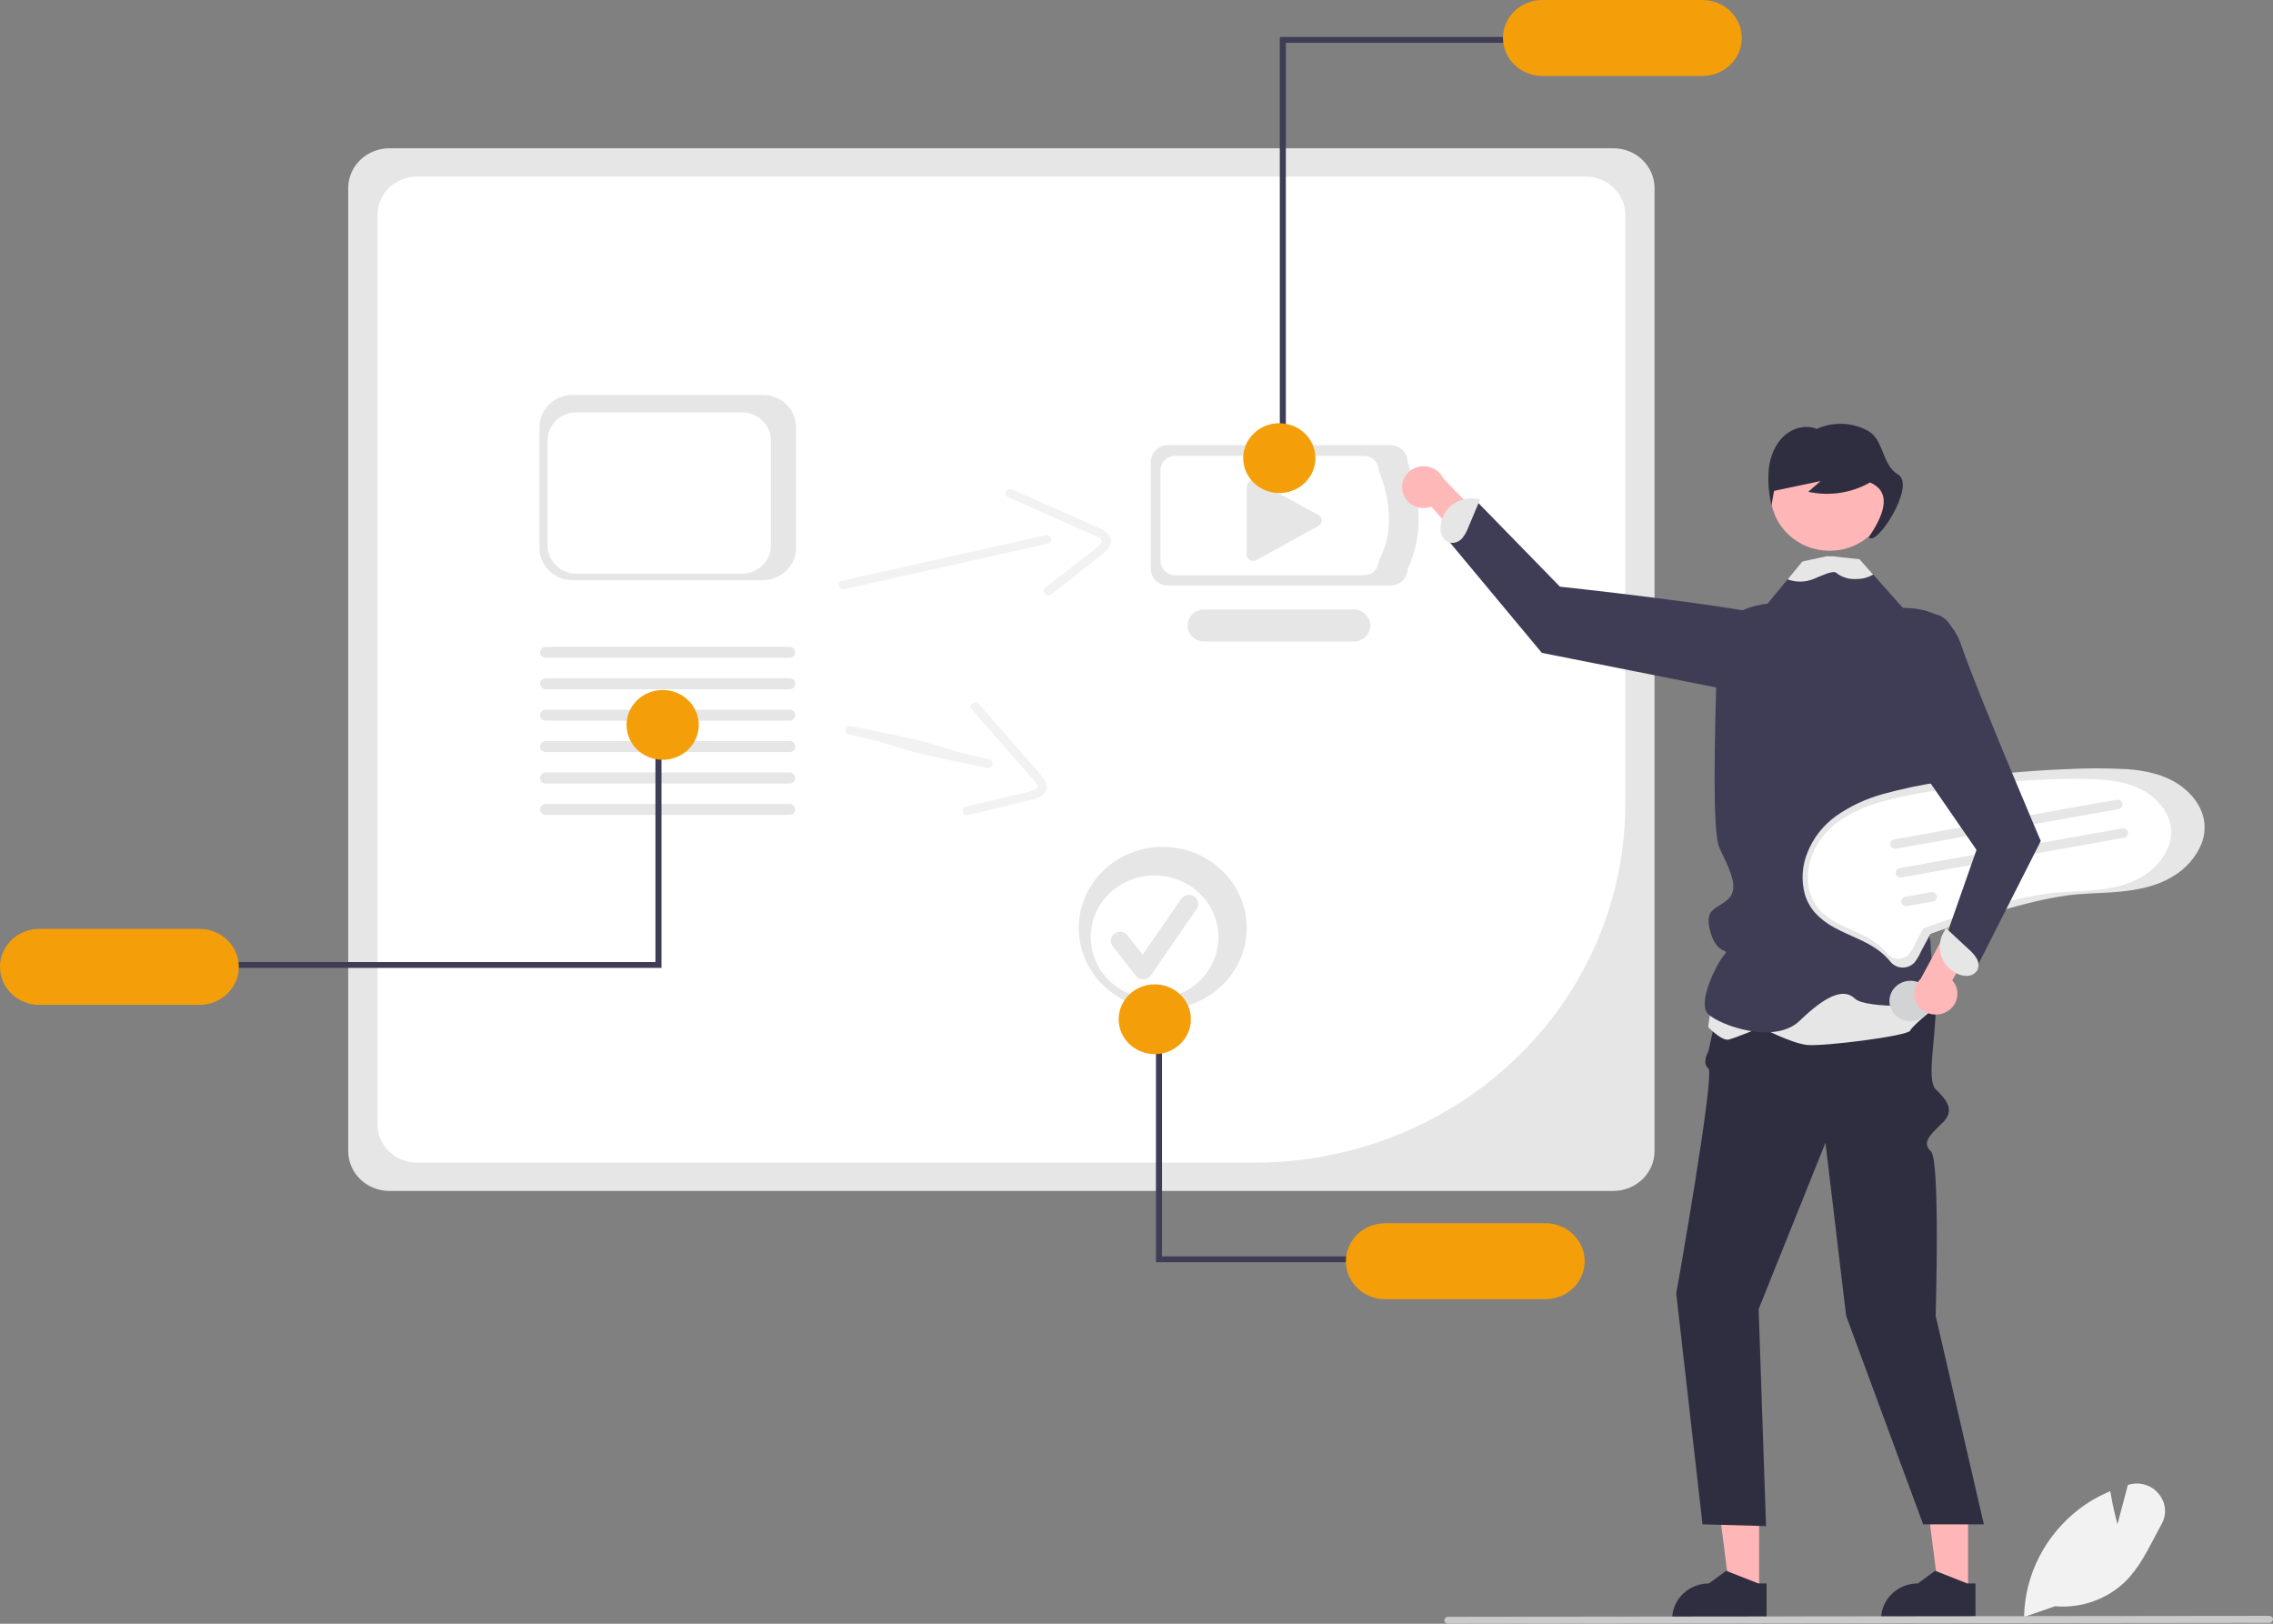 <svg width="434" height="310" viewBox="0 0 434 310" fill="none" xmlns="http://www.w3.org/2000/svg">
<rect x="0" y="0" width="434" height="310" fill="#808080" stroke="none"/>
<g clip-path="url(#clip0_91_5748)">
<path d="M308.056 227.368H74.341C72.258 227.365 70.262 226.565 68.79 225.142C67.317 223.719 66.489 221.79 66.486 219.778V35.896C66.489 33.884 67.317 31.955 68.79 30.532C70.262 29.109 72.258 28.309 74.341 28.307H308.056C310.138 28.309 312.135 29.109 313.607 30.532C315.08 31.955 315.908 33.884 315.911 35.896V219.778C315.908 221.79 315.08 223.719 313.607 225.142C312.135 226.565 310.138 227.365 308.056 227.368Z" fill="#E6E6E6"/>
<path d="M79.64 33.709C77.634 33.711 75.711 34.482 74.293 35.853C72.874 37.223 72.076 39.082 72.074 41.02V214.659C72.077 216.597 72.874 218.456 74.293 219.826C75.711 221.197 77.634 221.967 79.64 221.97H239.609C258.357 221.949 276.331 214.744 289.588 201.934C302.845 189.125 310.303 171.757 310.324 153.641V41.02C310.322 39.082 309.524 37.223 308.105 35.853C306.687 34.482 304.764 33.711 302.758 33.709L79.64 33.709Z" fill="white"/>
<path d="M265.438 111.801H223.06C222.176 111.8 221.329 111.461 220.704 110.857C220.079 110.253 219.728 109.434 219.727 108.58V88.2C219.728 87.346 220.079 86.527 220.704 85.923C221.329 85.319 222.176 84.98 223.06 84.978H265.438C266.322 84.98 267.17 85.319 267.794 85.923C268.419 86.527 268.771 87.346 268.772 88.2C271.394 95.412 271.767 102.265 268.772 108.58C268.771 109.434 268.419 110.253 267.794 110.857C267.17 111.461 266.322 111.8 265.438 111.801Z" fill="#E6E6E6"/>
<path d="M260.419 109.832H224.414C223.663 109.831 222.944 109.542 222.413 109.029C221.882 108.516 221.583 107.821 221.582 107.095V89.78C221.583 89.054 221.882 88.359 222.413 87.845C222.944 87.332 223.663 87.044 224.414 87.043H260.419C261.17 87.044 261.89 87.332 262.421 87.845C262.952 88.359 263.25 89.054 263.251 89.78C265.681 95.946 266.072 101.782 263.251 107.095C263.25 107.821 262.952 108.516 262.421 109.029C261.89 109.542 261.17 109.831 260.419 109.832Z" fill="white"/>
<path d="M258.475 122.478H229.928C229.088 122.479 228.282 122.158 227.687 121.585C227.092 121.013 226.757 120.235 226.756 119.423C226.754 118.612 227.086 117.833 227.679 117.258C228.271 116.683 229.076 116.359 229.916 116.357H258.475C259.314 116.359 260.118 116.682 260.711 117.256C261.304 117.83 261.637 118.607 261.637 119.418C261.637 120.228 261.304 121.006 260.711 121.58C260.118 122.154 259.314 122.477 258.475 122.478Z" fill="#E6E6E6"/>
<path d="M239.281 91.719C238.953 91.72 238.638 91.847 238.406 92.071C238.174 92.296 238.044 92.6 238.043 92.917V105.889C238.043 106.099 238.1 106.305 238.208 106.486C238.316 106.668 238.472 106.819 238.659 106.924C238.847 107.029 239.059 107.085 239.276 107.086C239.493 107.087 239.706 107.032 239.894 106.929L251.744 100.4C251.935 100.295 252.093 100.144 252.203 99.96C252.313 99.777 252.37 99.569 252.37 99.357C252.369 99.146 252.31 98.938 252.199 98.755C252.088 98.573 251.929 98.422 251.738 98.318L239.889 91.874C239.704 91.772 239.494 91.719 239.281 91.719Z" fill="#E6E6E6"/>
<path d="M412.162 285.181C411.509 284.378 410.621 283.782 409.614 283.471C408.607 283.16 407.527 283.148 406.512 283.436L406.291 283.499L404.301 291.005C404.003 289.886 403.365 287.361 402.963 284.889L402.928 284.685L402.731 284.769C400.651 285.657 398.695 286.796 396.911 288.158C393.749 290.608 391.178 293.695 389.376 297.202C387.573 300.709 386.583 304.554 386.474 308.468L386.47 308.612L386.467 308.703L386.73 308.612L392.384 306.66C394.887 306.873 397.408 306.543 399.762 305.695C402.116 304.847 404.245 303.501 405.992 301.756C408.277 299.429 409.844 296.434 411.358 293.537C411.802 292.693 412.256 291.822 412.721 290.985C413.239 290.075 413.462 289.035 413.363 288C413.264 286.965 412.845 285.983 412.162 285.181Z" fill="#F2F2F2"/>
<path d="M267.787 93.773C267.9 94.341 268.141 94.878 268.493 95.347C268.844 95.815 269.298 96.203 269.822 96.484C270.345 96.765 270.926 96.931 271.524 96.972C272.121 97.012 272.721 96.925 273.28 96.717L290.176 115.71L292.315 108.699L275.564 91.323C275.141 90.438 274.396 89.735 273.472 89.345C272.548 88.956 271.508 88.908 270.549 89.21C269.59 89.512 268.78 90.143 268.271 90.984C267.761 91.825 267.589 92.817 267.787 93.773L267.787 93.773Z" fill="#FFB8B8"/>
<path d="M335.885 304.073H330.293L327.633 283.232H335.886L335.885 304.073Z" fill="#FFB6B6"/>
<path d="M335.735 302.307L329.764 299.96L329.593 299.893L326.297 302.307C324.436 302.307 322.651 303.022 321.335 304.293C320.019 305.565 319.28 307.289 319.279 309.088V309.308H337.308V302.307H335.735Z" fill="#2F2E41"/>
<path d="M375.773 304.073H370.182L367.521 283.232H375.774L375.773 304.073Z" fill="#FFB6B6"/>
<path d="M375.625 302.307L369.655 299.96L369.484 299.893L366.188 302.307C364.327 302.307 362.542 303.022 361.226 304.293C359.91 305.565 359.17 307.289 359.17 309.088V309.308H377.199V302.307H375.625Z" fill="#2F2E41"/>
<path d="M362.576 179.625C362.576 179.625 369.589 186.675 369.589 192.468C369.589 198.261 367.836 206.215 369.589 207.956C371.343 209.697 373.534 211.815 370.904 214.356C368.274 216.897 366.959 218.168 368.713 219.862C370.466 221.556 369.589 251.205 369.589 251.205L378.794 291.018H367.197L352.494 251.205L348.549 218.168L335.79 249.934L337.199 291.36L325.075 291.018L320.057 246.969C320.057 246.969 327.508 205.068 326.193 203.994C324.878 202.92 326.193 200.752 326.193 200.752L329.7 184.708L362.576 179.625Z" fill="#2F2E41"/>
<path d="M348.845 129.637C348.845 129.637 351.23 120.557 340.244 117.954C329.257 115.35 297.851 112.006 297.851 112.006L281.98 95.732L276.602 103.279L294.394 124.643L336.552 133.01L348.845 129.637Z" fill="#3F3D56"/>
<path d="M279.215 102.723C279.708 102.106 280.094 101.415 280.357 100.679L282.633 95.275L282.043 95.251C281.225 95.102 280.384 95.122 279.575 95.309C278.766 95.497 278.007 95.847 277.348 96.338C276.689 96.828 276.144 97.448 275.75 98.156C275.356 98.864 275.122 99.644 275.062 100.446C274.987 101.139 275.116 101.839 275.434 102.465C275.595 102.776 275.831 103.045 276.121 103.25C276.411 103.456 276.747 103.592 277.102 103.648C277.505 103.668 277.908 103.595 278.276 103.434C278.643 103.273 278.966 103.029 279.215 102.723Z" fill="#E6E6E6"/>
<path d="M327.463 186.872L326.148 196.083C326.148 196.083 328.778 198.812 330.094 198.471C331.409 198.13 336.23 196.144 336.23 196.144C336.23 196.144 341.929 199.153 344.997 199.494C348.066 199.835 364.284 197.788 364.723 196.765C365.161 195.742 370.256 191.735 370.256 191.735L368.229 180.049L327.463 186.872Z" fill="#E6E6E6"/>
<path d="M370.17 154.649C370.17 154.649 369.057 163.531 369.934 164.348C370.81 165.161 369.057 170.308 367.304 173.696C365.55 177.084 368.619 177.508 368.619 180.049C368.619 182.59 369.934 191.908 369.934 191.908C369.934 191.908 356.345 192.755 354.153 190.638C351.962 188.52 348.455 190.214 343.633 194.873C338.812 199.532 328.34 195.72 326.148 193.603C323.956 191.485 327.853 183.861 329.168 182.383C330.483 180.905 327.901 182.616 326.586 177.931C325.271 173.247 327.853 173.696 330.045 171.578C332.236 169.46 330.045 165.648 328.291 161.837C326.538 158.025 327.853 129.647 327.853 122.87C327.853 116.093 337.496 115.246 337.496 115.246L341.314 110.608L344.12 107.199L349.617 106.987L349.761 106.983L355.078 106.775L357.66 109.681L363.359 116.093L369.934 117.364C375.194 119.058 373.879 129.647 373.879 129.647L370.17 154.649Z" fill="#3F3D56"/>
<path d="M349.346 105.15C355.569 105.15 360.613 100.275 360.613 94.262C360.613 88.249 355.569 83.375 349.346 83.375C343.123 83.375 338.078 88.249 338.078 94.262C338.078 100.275 343.123 105.15 349.346 105.15Z" fill="#FFB6B6"/>
<path d="M362.409 90.599C359.31 88.762 359.707 83.96 356.721 82.283C355.237 81.457 353.568 80.989 351.857 80.919C350.145 80.85 348.441 81.181 346.891 81.884C344.788 81.015 342.268 81.709 340.585 83.279C338.903 84.849 337.992 87.165 337.723 89.494C337.529 91.835 337.703 94.19 338.239 96.48C338.406 95.56 338.573 94.64 338.74 93.719L347.623 91.844C346.837 92.526 346.05 93.209 345.264 93.892C349.287 94.777 353.508 94.139 357.059 92.109C360.926 93.784 360.226 97.546 356.831 102.539C358.146 104.656 365.941 92.691 362.409 90.599Z" fill="#2F2E41"/>
<path d="M357.66 109.68C357.635 109.699 357.609 109.718 357.581 109.735C356.653 110.27 355.59 110.548 354.509 110.539C353.094 110.653 351.688 110.228 350.594 109.353C350.02 108.828 347.736 109.938 346.237 110.552C344.665 111.182 342.902 111.201 341.314 110.607L344.12 107.198L348.743 106.207H349.898L355.078 106.774L357.66 109.68Z" fill="#E6E6E6"/>
<path d="M433.317 309.828L276.472 309.999C276.382 310 276.292 309.983 276.209 309.95C276.125 309.917 276.049 309.869 275.985 309.807C275.921 309.746 275.87 309.673 275.835 309.593C275.8 309.512 275.782 309.426 275.781 309.339C275.781 309.252 275.798 309.165 275.832 309.084C275.866 309.004 275.917 308.93 275.98 308.868C276.043 308.806 276.119 308.757 276.202 308.723C276.285 308.689 276.375 308.672 276.465 308.671H276.472L433.317 308.5C433.498 308.501 433.672 308.571 433.801 308.696C433.929 308.82 434.001 308.988 434.001 309.164C434.001 309.34 433.929 309.508 433.801 309.632C433.672 309.757 433.498 309.827 433.317 309.828Z" fill="#CACACA"/>
<path d="M245.516 86.828H244.361V7.055H289.759V8.17H245.516V86.828Z" fill="#3F3D56"/>
<path d="M325.068 0H294.478C292.488 0 290.579 0.764 289.172 2.123C287.765 3.483 286.975 5.327 286.975 7.25C286.975 9.173 287.765 11.017 289.172 12.376C290.579 13.736 292.488 14.5 294.478 14.5H325.068C327.057 14.5 328.966 13.736 330.373 12.376C331.78 11.017 332.571 9.173 332.571 7.25C332.571 5.327 331.78 3.483 330.373 2.123C328.966 0.764 327.057 0 325.068 0Z" fill="#F49F0A"/>
<path d="M244.27 94.127C248.078 94.127 251.165 91.144 251.165 87.465C251.165 83.785 248.078 80.803 244.27 80.803C240.462 80.803 237.375 83.785 237.375 87.465C237.375 91.144 240.462 94.127 244.27 94.127Z" fill="#F49F0A"/>
<path d="M161.186 112.497L191.433 105.734L200.115 103.793C201.201 103.55 200.75 101.934 199.663 102.177L169.416 108.94L160.734 110.882C159.648 111.124 160.1 112.74 161.186 112.497H161.186Z" fill="#F2F2F2"/>
<path d="M192.421 94.885L208.613 102.082C209.166 102.266 209.683 102.537 210.145 102.883C210.592 103.306 210.267 103.713 209.902 104.082C208.812 105.065 207.661 105.983 206.456 106.83L199.557 112.25C198.691 112.93 199.913 114.117 200.771 113.443L206.779 108.723L209.783 106.363C210.635 105.694 211.671 105.012 212.013 103.947C212.731 101.709 209.895 100.82 208.319 100.119L201.268 96.985L193.302 93.444C192.298 92.998 191.409 94.435 192.421 94.885Z" fill="#F2F2F2"/>
<path d="M415.871 149.674C412.986 147.784 409.481 147.082 406.056 146.844C402.163 146.639 398.26 146.643 394.367 146.857C390.323 147.012 386.288 147.294 382.26 147.705C378.239 148.116 374.234 148.655 370.246 149.322C366.675 149.859 363.142 150.606 359.666 151.559C356.375 152.439 353.276 153.886 350.516 155.829C348.094 157.589 346.232 159.97 345.14 162.702C344.069 165.264 343.886 168.093 344.621 170.764C345.012 172.061 345.683 173.264 346.588 174.294C347.634 175.424 348.873 176.373 350.252 177.097C353.113 178.676 356.356 179.625 358.944 181.647C359.626 182.176 360.248 182.773 360.8 183.43C361.174 183.938 361.691 184.331 362.29 184.563C362.858 184.754 363.471 184.779 364.054 184.635C364.636 184.49 365.161 184.182 365.562 183.749C366.08 183.064 366.513 182.321 366.849 181.537L368.215 178.992C368.306 178.769 368.421 178.556 368.556 178.355C368.658 178.237 368.476 178.358 368.51 178.327C368.53 178.31 368.569 178.31 368.591 178.297C368.704 178.242 368.822 178.199 368.944 178.166C370.207 177.701 371.475 177.25 372.75 176.814C377.453 175.194 382.213 173.701 387.049 172.492C389.537 171.847 392.06 171.337 394.607 170.964C397.906 170.51 401.255 170.563 404.569 170.252C408.137 169.918 411.818 169.22 414.878 167.322C417.408 165.837 419.357 163.583 420.42 160.913C420.881 159.64 421.039 158.284 420.882 156.944C420.485 153.914 418.435 151.354 415.871 149.674Z" fill="#E6E6E6"/>
<path d="M409.969 151.377C407.362 149.669 404.195 149.035 401.099 148.819C397.581 148.634 394.055 148.638 390.537 148.831C386.882 148.971 383.235 149.227 379.596 149.598C375.961 149.97 372.342 150.457 368.739 151.059C365.512 151.544 362.319 152.22 359.178 153.081C356.204 153.876 353.403 155.183 350.91 156.939C348.721 158.529 347.038 160.681 346.051 163.15C345.083 165.465 344.918 168.022 345.582 170.435C345.936 171.608 346.541 172.695 347.359 173.626C348.305 174.647 349.425 175.504 350.671 176.159C353.257 177.586 356.186 178.443 358.525 180.27C359.142 180.748 359.704 181.288 360.202 181.881C360.541 182.34 361.008 182.696 361.549 182.905C362.062 183.078 362.617 183.101 363.143 182.97C363.669 182.839 364.143 182.561 364.506 182.17C364.974 181.55 365.365 180.879 365.669 180.171L366.903 177.871C366.986 177.669 367.089 177.477 367.212 177.296C367.304 177.189 367.139 177.298 367.171 177.27C367.188 177.254 367.224 177.255 367.243 177.243C367.345 177.193 367.452 177.154 367.562 177.124C368.703 176.704 369.85 176.297 371.001 175.903C375.252 174.439 379.553 173.09 383.923 171.997C386.171 171.414 388.452 170.953 390.753 170.616C393.735 170.206 396.761 170.254 399.756 169.973C402.98 169.671 406.307 169.041 409.072 167.325C411.358 165.983 413.119 163.946 414.08 161.533C414.496 160.383 414.639 159.158 414.498 157.947C414.138 155.208 412.286 152.895 409.969 151.377Z" fill="white"/>
<path d="M404.508 154.461L362.028 162.032C361.907 162.054 361.782 162.053 361.661 162.029C361.54 162.005 361.425 161.957 361.322 161.89C361.22 161.823 361.133 161.737 361.065 161.637C360.998 161.537 360.951 161.425 360.928 161.307C360.905 161.19 360.907 161.069 360.932 160.952C360.958 160.835 361.007 160.724 361.077 160.626C361.147 160.527 361.237 160.443 361.34 160.378C361.444 160.313 361.56 160.268 361.682 160.247L361.687 160.246L404.167 152.675C404.289 152.654 404.413 152.655 404.534 152.68C404.655 152.705 404.769 152.753 404.871 152.82C404.972 152.888 405.059 152.974 405.126 153.074C405.193 153.174 405.24 153.286 405.262 153.404C405.284 153.521 405.283 153.641 405.257 153.758C405.231 153.875 405.182 153.985 405.112 154.083C405.042 154.182 404.952 154.265 404.849 154.33C404.745 154.395 404.629 154.44 404.508 154.461V154.461Z" fill="#E6E6E6"/>
<path d="M405.555 159.942L363.075 167.512C362.953 167.535 362.828 167.534 362.707 167.509C362.586 167.485 362.471 167.438 362.369 167.37C362.267 167.303 362.18 167.217 362.112 167.117C362.044 167.017 361.998 166.905 361.975 166.788C361.952 166.67 361.954 166.55 361.979 166.433C362.005 166.316 362.054 166.205 362.124 166.106C362.194 166.008 362.283 165.924 362.387 165.859C362.491 165.793 362.607 165.749 362.728 165.727L362.734 165.726L405.214 158.156C405.335 158.134 405.46 158.136 405.581 158.161C405.701 158.186 405.816 158.233 405.917 158.301C406.019 158.368 406.106 158.455 406.173 158.555C406.24 158.655 406.286 158.767 406.309 158.884C406.331 159.001 406.329 159.122 406.303 159.238C406.278 159.355 406.228 159.466 406.158 159.564C406.088 159.662 405.999 159.746 405.896 159.811C405.792 159.876 405.676 159.92 405.555 159.942Z" fill="#E6E6E6"/>
<path d="M369.071 172.111L364.121 172.994C363.876 173.036 363.624 172.984 363.419 172.847C363.215 172.71 363.074 172.501 363.029 172.265C362.984 172.028 363.038 171.784 363.178 171.586C363.319 171.388 363.535 171.252 363.78 171.207L368.73 170.325C368.975 170.282 369.227 170.335 369.432 170.471C369.637 170.608 369.777 170.818 369.822 171.054C369.868 171.29 369.814 171.535 369.673 171.733C369.532 171.931 369.316 172.067 369.071 172.111Z" fill="#E6E6E6"/>
<path d="M365.485 194.901C367.655 194.515 369.089 192.502 368.689 190.405C368.289 188.309 366.206 186.923 364.036 187.31C361.866 187.696 360.432 189.709 360.832 191.806C361.232 193.902 363.315 195.288 365.485 194.901Z" fill="#D1D3D4"/>
<path d="M145.643 110.769H109.359C107.675 110.767 106.06 110.12 104.869 108.969C103.678 107.818 103.008 106.258 103.006 104.63V81.524C103.008 79.896 103.678 78.336 104.869 77.185C106.06 76.034 107.675 75.387 109.359 75.385H145.643C147.328 75.387 148.943 76.034 150.134 77.185C151.325 78.336 151.995 79.896 151.997 81.524V104.63C151.995 106.258 151.325 107.818 150.134 108.969C148.943 110.12 147.328 110.767 145.643 110.769Z" fill="#E6E6E6"/>
<path d="M141.655 109.524H110.076C108.61 109.522 107.205 108.959 106.168 107.957C105.132 106.956 104.549 105.598 104.547 104.181V84.071C104.549 82.655 105.132 81.297 106.168 80.295C107.205 79.294 108.61 78.73 110.076 78.728H141.655C143.121 78.73 144.526 79.294 145.563 80.295C146.6 81.297 147.183 82.655 147.184 84.071V104.181C147.183 105.598 146.6 106.956 145.563 107.957C144.526 108.959 143.121 109.522 141.655 109.524Z" fill="white"/>
<path d="M150.753 131.586H104.195C103.907 131.585 103.632 131.474 103.429 131.277C103.225 131.081 103.111 130.814 103.111 130.536C103.111 130.258 103.225 129.991 103.429 129.795C103.632 129.598 103.907 129.487 104.195 129.486H150.753C151.04 129.487 151.316 129.598 151.519 129.795C151.722 129.991 151.836 130.258 151.836 130.536C151.836 130.814 151.722 131.081 151.519 131.277C151.316 131.474 151.04 131.585 150.753 131.586Z" fill="#E6E6E6"/>
<path d="M150.753 125.588H104.195C103.907 125.587 103.632 125.476 103.429 125.279C103.225 125.083 103.111 124.816 103.111 124.538C103.111 124.26 103.225 123.993 103.429 123.797C103.632 123.6 103.907 123.489 104.195 123.488H150.753C151.04 123.489 151.316 123.6 151.519 123.797C151.722 123.993 151.836 124.26 151.836 124.538C151.836 124.816 151.722 125.083 151.519 125.279C151.316 125.476 151.04 125.587 150.753 125.588Z" fill="#E6E6E6"/>
<path d="M150.753 137.584H104.196C103.908 137.584 103.631 137.473 103.428 137.276C103.224 137.079 103.109 136.812 103.109 136.534C103.109 136.256 103.224 135.989 103.428 135.792C103.631 135.595 103.908 135.484 104.196 135.484H150.753C151.041 135.484 151.318 135.595 151.521 135.792C151.725 135.989 151.84 136.256 151.84 136.534C151.84 136.812 151.725 137.079 151.521 137.276C151.318 137.473 151.041 137.584 150.753 137.584Z" fill="#E6E6E6"/>
<path d="M150.753 143.584H104.196C103.908 143.584 103.631 143.473 103.428 143.276C103.224 143.079 103.109 142.812 103.109 142.534C103.109 142.256 103.224 141.989 103.428 141.792C103.631 141.595 103.908 141.484 104.196 141.484H150.753C151.041 141.484 151.318 141.595 151.521 141.792C151.725 141.989 151.84 142.256 151.84 142.534C151.84 142.812 151.725 143.079 151.521 143.276C151.318 143.473 151.041 143.584 150.753 143.584Z" fill="#E6E6E6"/>
<path d="M150.753 149.582H104.196C103.908 149.582 103.631 149.471 103.428 149.274C103.224 149.077 103.109 148.81 103.109 148.532C103.109 148.254 103.224 147.987 103.428 147.79C103.631 147.593 103.908 147.482 104.196 147.482H150.753C151.041 147.482 151.318 147.593 151.521 147.79C151.725 147.987 151.84 148.254 151.84 148.532C151.84 148.81 151.725 149.077 151.521 149.274C151.318 149.471 151.041 149.582 150.753 149.582Z" fill="#E6E6E6"/>
<path d="M150.753 155.58H104.195C103.907 155.579 103.632 155.468 103.429 155.272C103.225 155.075 103.111 154.808 103.111 154.53C103.111 154.252 103.225 153.986 103.429 153.789C103.632 153.592 103.907 153.481 104.195 153.48H150.753C151.04 153.481 151.316 153.592 151.519 153.789C151.722 153.986 151.836 154.252 151.836 154.53C151.836 154.808 151.722 155.075 151.519 155.272C151.316 155.468 151.04 155.579 150.753 155.58Z" fill="#E6E6E6"/>
<path d="M125.147 141.822H126.302V184.788H42.81V183.673H125.147V141.822Z" fill="#3F3D56"/>
<path d="M7.503 191.844H38.093C40.083 191.844 41.991 191.08 43.398 189.72C44.806 188.361 45.596 186.516 45.596 184.594C45.596 182.671 44.806 180.827 43.398 179.467C41.991 178.108 40.083 177.344 38.093 177.344H7.503C5.513 177.344 3.605 178.108 2.198 179.467C0.791 180.827 0 182.671 0 184.594C0 186.516 0.791 188.361 2.198 189.72C3.605 191.08 5.513 191.844 7.503 191.844Z" fill="#F49F0A"/>
<path d="M126.528 145.06C130.335 145.06 133.422 142.078 133.422 138.398C133.422 134.719 130.335 131.736 126.528 131.736C122.72 131.736 119.633 134.719 119.633 138.398C119.633 142.078 122.72 145.06 126.528 145.06Z" fill="#F49F0A"/>
<path d="M162.165 140.249C172.287 142.328 169.712 142.734 179.835 144.813L188.552 146.603C189.642 146.827 189.941 145.178 188.85 144.954C178.727 142.876 181.302 142.47 171.179 140.391L162.463 138.601C161.372 138.377 161.074 140.025 162.165 140.249H162.165Z" fill="#F2F2F2"/>
<path d="M185.48 135.385L197.001 148.526C197.421 148.919 197.771 149.376 198.038 149.878C198.258 150.444 197.785 150.68 197.293 150.865C195.875 151.31 194.431 151.671 192.967 151.946L184.343 154.037C183.261 154.299 183.848 155.874 184.921 155.614L192.432 153.794L196.187 152.883C197.251 152.625 198.488 152.431 199.265 151.605C200.896 149.871 198.715 147.906 197.594 146.627L192.577 140.905L186.91 134.44C186.195 133.626 184.76 134.564 185.48 135.385V135.385Z" fill="#F2F2F2"/>
<path d="M222.008 192.667C230.863 192.667 238.042 185.73 238.042 177.174C238.042 168.618 230.863 161.682 222.008 161.682C213.153 161.682 205.975 168.618 205.975 177.174C205.975 185.73 213.153 192.667 222.008 192.667Z" fill="#E6E6E6"/>
<path d="M220.445 190.691C227.177 190.691 232.635 185.418 232.635 178.913C232.635 172.408 227.177 167.135 220.445 167.135C213.713 167.135 208.256 172.408 208.256 178.913C208.256 185.418 213.713 190.691 220.445 190.691Z" fill="white"/>
<path d="M218.258 186.976C217.981 186.976 217.708 186.914 217.46 186.794C217.212 186.674 216.997 186.501 216.831 186.287L212.457 180.651C212.316 180.47 212.214 180.264 212.156 180.045C212.097 179.826 212.084 179.598 212.117 179.374C212.15 179.149 212.229 178.934 212.348 178.739C212.467 178.544 212.625 178.374 212.812 178.238C213 178.102 213.213 178.004 213.44 177.947C213.666 177.891 213.903 177.878 214.134 177.91C214.366 177.942 214.589 178.018 214.791 178.133C214.993 178.248 215.169 178.401 215.309 178.582L215.31 178.583L218.172 182.27L225.522 171.617C225.652 171.428 225.819 171.266 226.014 171.14C226.208 171.014 226.427 170.926 226.657 170.881C226.887 170.837 227.123 170.836 227.353 170.88C227.583 170.924 227.802 171.011 227.997 171.137C228.192 171.263 228.36 171.424 228.49 171.613C228.62 171.801 228.711 172.012 228.757 172.234C228.803 172.456 228.803 172.685 228.757 172.907C228.711 173.129 228.621 173.341 228.49 173.529L219.742 186.209C219.584 186.438 219.371 186.627 219.121 186.761C218.872 186.894 218.593 186.968 218.307 186.976C218.291 186.976 218.274 186.976 218.258 186.976Z" fill="#E6E6E6"/>
<path d="M371.723 193.134C372.24 192.841 372.683 192.442 373.022 191.965C373.362 191.488 373.589 190.945 373.687 190.374C373.786 189.804 373.754 189.219 373.594 188.661C373.433 188.104 373.148 187.587 372.759 187.148L385.633 165.41L378.079 165.807L366.733 186.872C366.012 187.553 365.575 188.466 365.504 189.438C365.434 190.409 365.734 191.373 366.349 192.145C366.965 192.917 367.851 193.444 368.842 193.626C369.832 193.808 370.858 193.633 371.723 193.134H371.723Z" fill="#FFB8B8"/>
<path d="M357.223 116.94C357.223 116.94 370.858 112.704 374.365 122.869C377.871 133.034 389.66 160.565 389.66 160.565L376.995 185.554L371.296 179.625L377.386 162.259L359.853 136.846L357.223 116.94Z" fill="#3F3D56"/>
<path d="M377.429 183.002C377.019 182.331 376.498 181.729 375.888 181.22L371.537 177.174L371.295 177.695C370.849 178.374 370.557 179.136 370.437 179.931C370.317 180.727 370.372 181.538 370.599 182.311C370.826 183.085 371.22 183.803 371.755 184.419C372.289 185.035 372.952 185.535 373.701 185.886C374.34 186.21 375.06 186.354 375.78 186.301C376.138 186.271 376.484 186.159 376.789 185.975C377.094 185.791 377.349 185.539 377.535 185.242C377.704 184.887 377.783 184.499 377.765 184.11C377.746 183.72 377.631 183.34 377.429 183.002Z" fill="#E6E6E6"/>
<path d="M221.869 198.016H220.715V240.981H259.764V239.866H221.869V198.016Z" fill="#3F3D56"/>
<path d="M302.575 240.787C302.573 238.865 301.782 237.022 300.375 235.663C298.968 234.303 297.061 233.539 295.071 233.537H264.482C262.492 233.537 260.583 234.301 259.176 235.661C257.769 237.02 256.979 238.864 256.979 240.787C256.979 242.71 257.769 244.554 259.176 245.913C260.583 247.273 262.492 248.037 264.482 248.037H295.071C297.061 248.035 298.968 247.271 300.375 245.911C301.782 244.552 302.573 242.709 302.575 240.787Z" fill="#F49F0A"/>
<path d="M220.489 201.254C224.296 201.254 227.383 198.271 227.383 194.592C227.383 190.912 224.296 187.93 220.489 187.93C216.681 187.93 213.594 190.912 213.594 194.592C213.594 198.271 216.681 201.254 220.489 201.254Z" fill="#F49F0A"/>
</g>
<defs>
<clipPath id="clip0_91_5748">
<rect width="434" height="310" fill="white"/>
</clipPath>
</defs>
</svg>
